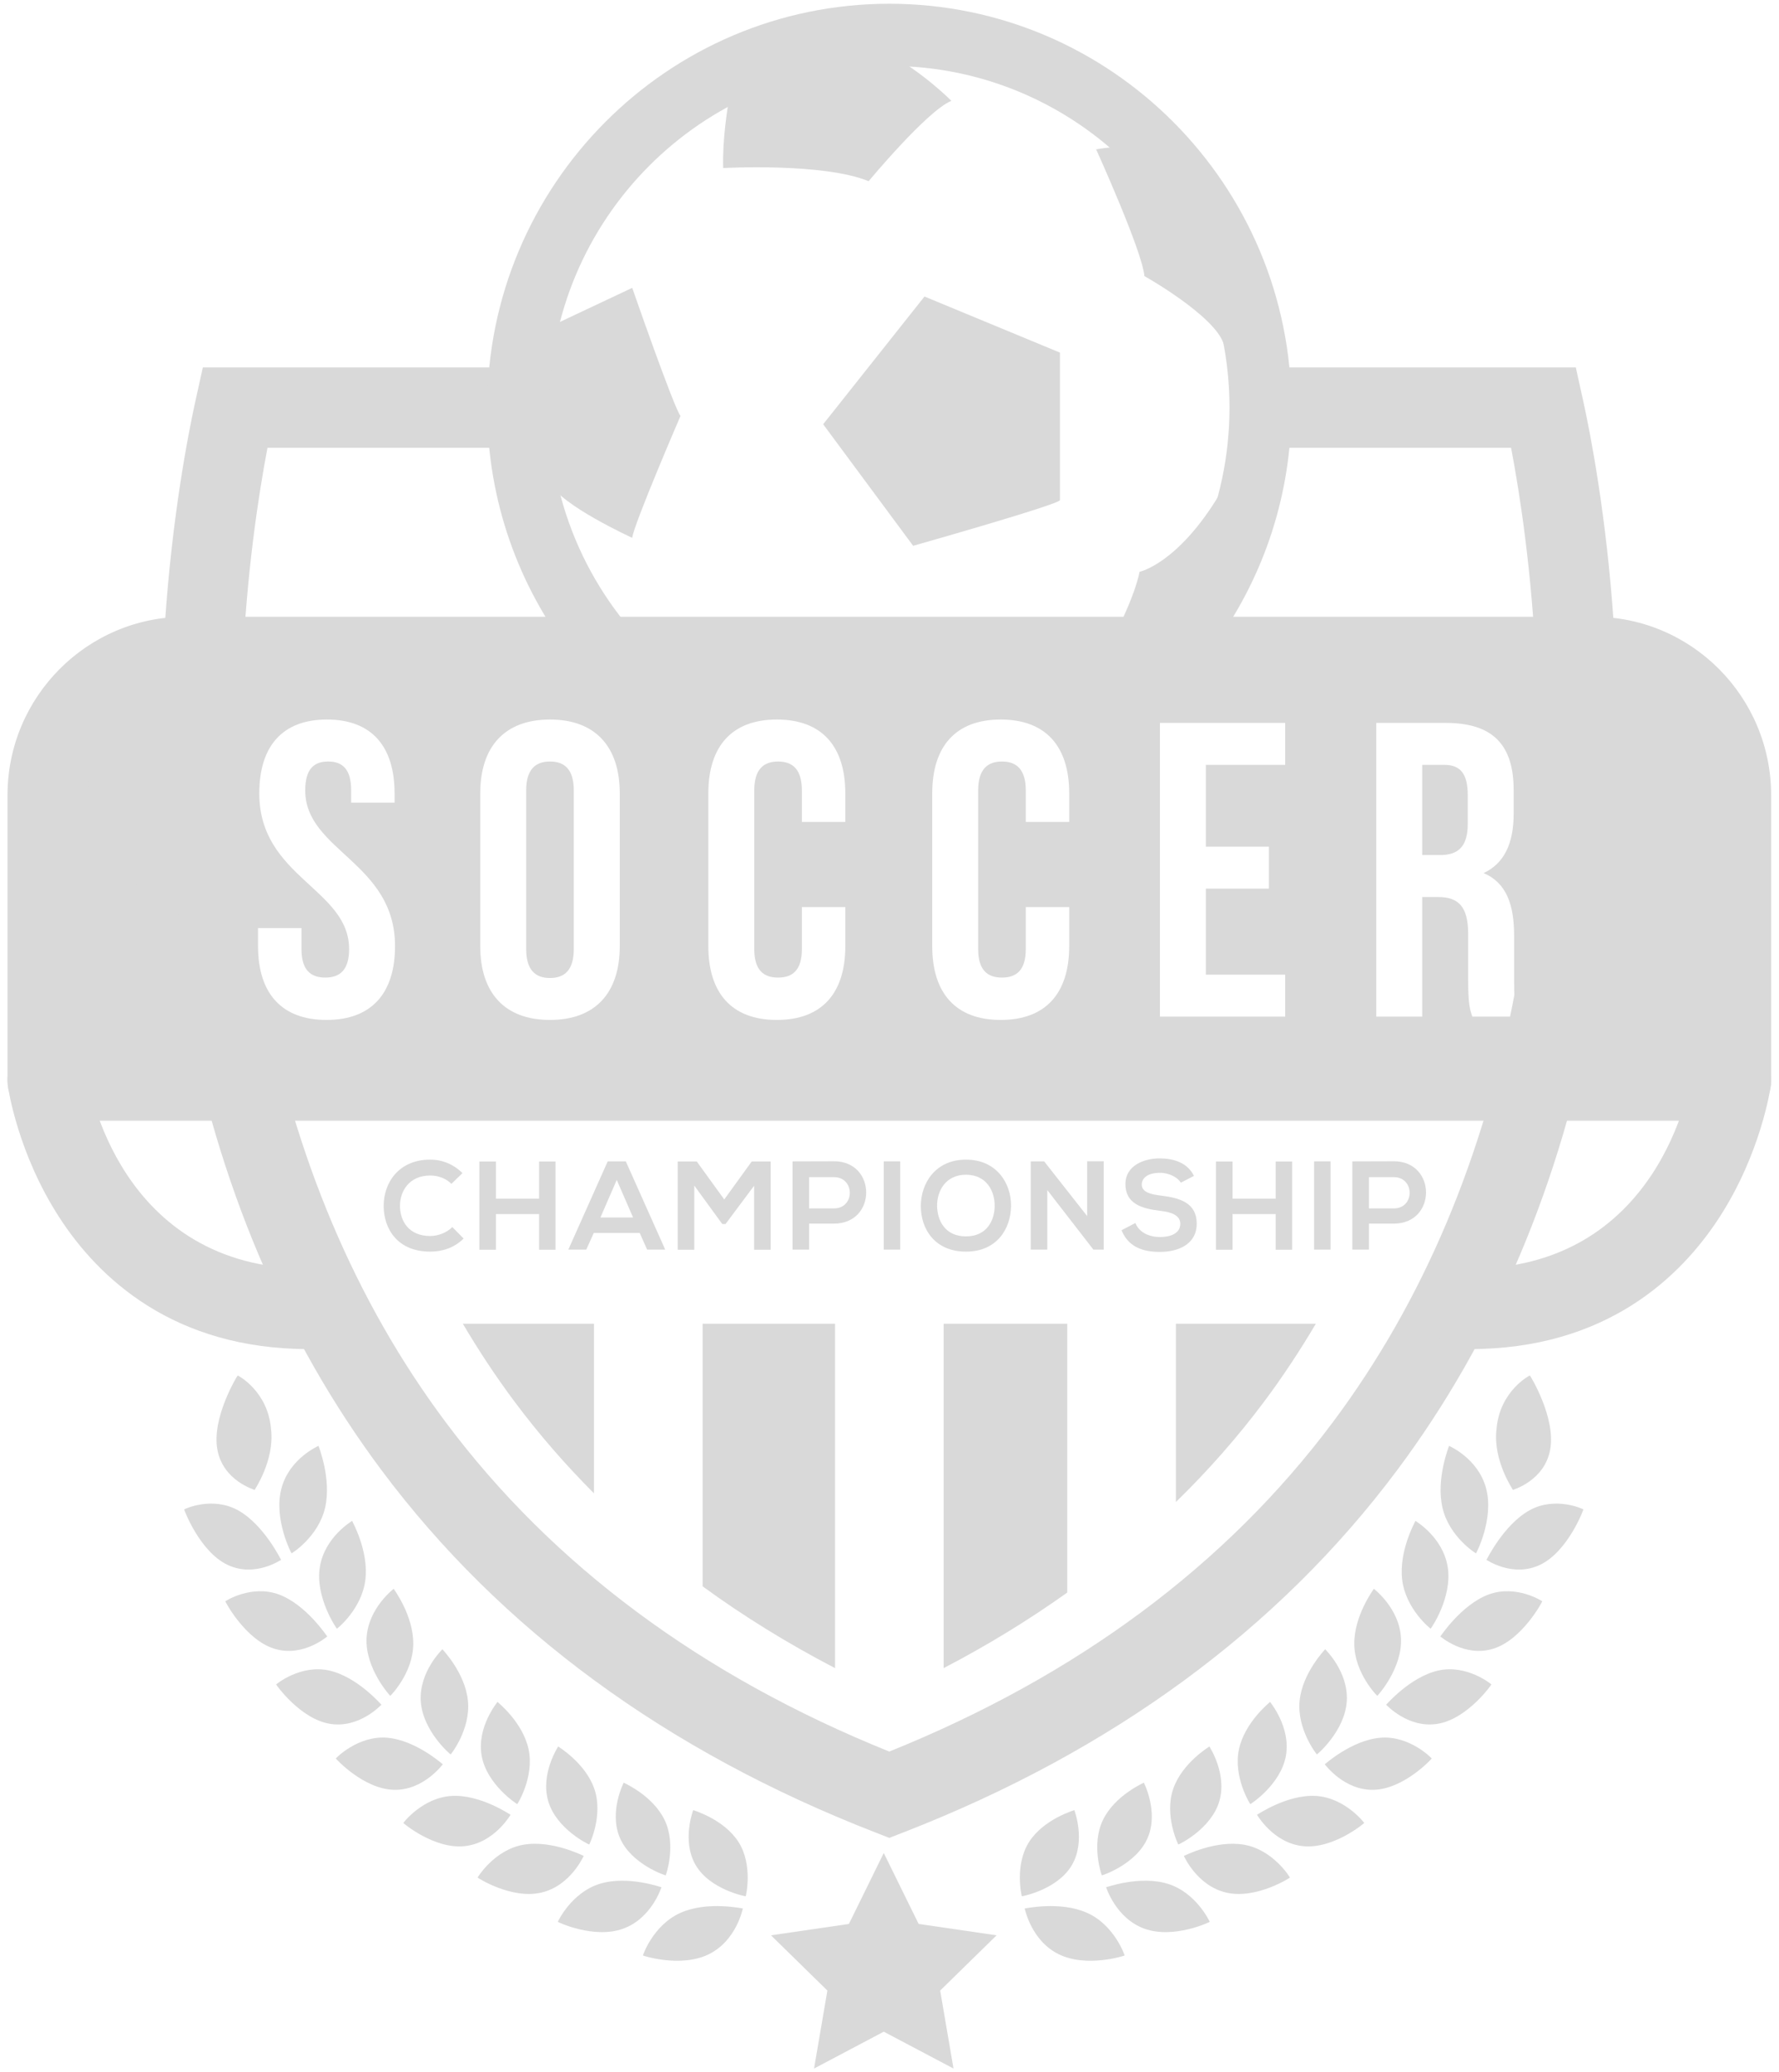 <svg width="158" height="184" viewBox="0 0 158 184" fill="none" xmlns="http://www.w3.org/2000/svg">
<g id="Frame" clip-path="url(#clip0_142_336)">
<g id="XMLID_1_">
<path id="XMLID_128_" d="M78.49 164.529L81.589 170.829L88.51 171.839L83.5 176.745L84.684 183.667L78.49 180.396L72.299 183.667L73.484 176.745L68.474 171.839L75.395 170.829L78.49 164.529Z" fill="#D9D9D9"/>
<g id="XMLID_71_">
<g id="XMLID_100_">
<g id="XMLID_102_">
<g id="XMLID_103_">
<g id="XMLID_125_">
<path id="XMLID_127_" d="M21.157 134.11C18.834 132.816 16.358 134.002 16.358 134.024C16.333 134.024 17.729 137.762 20.194 138.937C22.634 140.112 24.971 138.484 24.968 138.502C24.95 138.498 23.458 135.4 21.157 134.11Z" fill="#D9D9D9"/>
<path id="XMLID_126_" d="M25 132.141C25.723 129.463 28.299 128.385 28.288 128.378C28.281 128.403 29.469 131.303 28.872 133.877C28.267 136.475 25.905 137.93 25.895 137.923C25.887 137.948 24.266 134.847 25 132.141Z" fill="#D9D9D9"/>
</g>
<g id="XMLID_122_">
<path id="XMLID_124_" d="M24.796 141.585C22.345 140.665 20.012 142.164 20.012 142.182C19.986 142.186 21.779 145.593 24.363 146.39C26.918 147.188 29.065 145.287 29.069 145.305C29.044 145.305 27.226 142.505 24.796 141.585Z" fill="#D9D9D9"/>
<path id="XMLID_123_" d="M28.407 139.142C28.836 136.453 31.284 135.048 31.273 135.041C31.269 135.066 32.765 137.693 32.45 140.274C32.132 142.879 29.938 144.619 29.924 144.612C29.917 144.64 27.974 141.855 28.407 139.142Z" fill="#D9D9D9"/>
</g>
<g id="XMLID_119_">
<path id="XMLID_121_" d="M29.226 148.324C26.689 147.767 24.527 149.546 24.527 149.564C24.503 149.568 26.657 152.633 29.312 153.061C31.942 153.492 33.874 151.347 33.878 151.365C33.86 151.368 31.745 148.881 29.226 148.324Z" fill="#D9D9D9"/>
<path id="XMLID_120_" d="M32.557 145.449C32.694 142.775 34.977 141.075 34.966 141.068C34.962 141.09 36.737 143.44 36.705 145.999C36.669 148.583 34.676 150.578 34.662 150.574C34.658 150.599 32.418 148.148 32.557 145.449Z" fill="#D9D9D9"/>
</g>
<g id="XMLID_116_">
<path id="XMLID_118_" d="M34.368 154.294C31.781 154.089 29.824 156.119 29.827 156.137C29.806 156.144 32.278 158.847 34.969 158.919C37.635 158.994 39.324 156.637 39.328 156.655C39.313 156.658 36.937 154.502 34.368 154.294Z" fill="#D9D9D9"/>
<path id="XMLID_117_" d="M37.37 151.037C37.217 148.407 39.303 146.441 39.292 146.437C39.292 146.459 41.314 148.515 41.561 151.027C41.808 153.56 40.04 155.781 40.026 155.778C40.022 155.803 37.524 153.697 37.37 151.037Z" fill="#D9D9D9"/>
</g>
<g id="XMLID_113_">
<path id="XMLID_115_" d="M40.144 159.462C37.542 159.598 35.817 161.848 35.821 161.862C35.8 161.87 38.562 164.202 41.249 163.922C43.915 163.652 45.34 161.122 45.347 161.136C45.329 161.147 42.72 159.332 40.144 159.462Z" fill="#D9D9D9"/>
<path id="XMLID_114_" d="M42.774 155.879C42.334 153.32 44.198 151.117 44.184 151.113C44.184 151.135 46.424 152.885 46.946 155.322C47.472 157.78 45.955 160.188 45.941 160.188C45.941 160.213 43.221 158.463 42.774 155.879Z" fill="#D9D9D9"/>
</g>
<g id="XMLID_110_">
<path id="XMLID_112_" d="M46.463 163.8C43.887 164.267 42.412 166.7 42.42 166.711C42.398 166.721 45.411 168.659 48.063 168.048C50.693 167.447 51.834 164.777 51.842 164.788C51.827 164.799 49.022 163.34 46.463 163.8Z" fill="#D9D9D9"/>
<path id="XMLID_111_" d="M48.693 159.936C47.97 157.474 49.587 155.074 49.573 155.07C49.576 155.092 52.003 156.525 52.793 158.858C53.591 161.212 52.346 163.774 52.332 163.774C52.335 163.803 49.422 162.423 48.693 159.936Z" fill="#D9D9D9"/>
</g>
<g id="XMLID_107_">
<path id="XMLID_109_" d="M53.259 167.268C50.736 168.051 49.537 170.632 49.544 170.642C49.523 170.657 52.747 172.188 55.334 171.253C57.896 170.333 58.741 167.559 58.748 167.57C58.73 167.584 55.76 166.495 53.259 167.268Z" fill="#D9D9D9"/>
<path id="XMLID_108_" d="M55.055 163.185C54.057 160.852 55.406 158.283 55.391 158.283C55.398 158.301 57.982 159.411 59.034 161.614C60.093 163.835 59.138 166.517 59.124 166.517C59.127 166.538 56.06 165.543 55.055 163.185Z" fill="#D9D9D9"/>
</g>
<g id="XMLID_104_">
<path id="XMLID_106_" d="M60.441 169.841C58.004 170.926 57.091 173.618 57.102 173.629C57.084 173.643 60.48 174.754 62.97 173.51C65.436 172.285 65.966 169.446 65.976 169.456C65.958 169.471 62.859 168.766 60.441 169.841Z" fill="#D9D9D9"/>
<path id="XMLID_105_" d="M61.779 165.593C60.519 163.419 61.578 160.719 61.564 160.719C61.571 160.737 64.284 161.51 65.586 163.548C66.9 165.604 66.245 168.364 66.23 168.371C66.237 168.393 63.049 167.789 61.779 165.593Z" fill="#D9D9D9"/>
</g>
</g>
</g>
<path id="XMLID_101_" d="M24.073 126.904C23.797 123.501 21.125 122.121 21.11 122.132C21.096 122.114 18.791 125.855 19.303 128.69C19.8 131.504 22.631 132.277 22.617 132.292C22.602 132.277 24.402 129.682 24.073 126.904Z" fill="#D9D9D9"/>
</g>
<g id="XMLID_72_">
<g id="XMLID_74_">
<g id="XMLID_75_">
<g id="XMLID_97_">
<path id="XMLID_99_" d="M135.827 134.11C138.149 132.816 140.626 134.002 140.626 134.024C140.651 134.024 139.255 137.762 136.789 138.937C134.349 140.112 132.012 138.484 132.016 138.502C132.034 138.498 133.526 135.4 135.827 134.11Z" fill="#D9D9D9"/>
<path id="XMLID_98_" d="M131.984 132.141C131.261 129.463 128.684 128.385 128.695 128.378C128.702 128.403 127.514 131.303 128.112 133.877C128.717 136.475 131.078 137.93 131.089 137.923C131.096 137.948 132.717 134.847 131.984 132.141Z" fill="#D9D9D9"/>
</g>
<g id="XMLID_94_">
<path id="XMLID_96_" d="M132.188 141.585C134.639 140.665 136.972 142.164 136.972 142.182C136.997 142.186 135.204 145.593 132.624 146.39C130.069 147.188 127.922 145.287 127.919 145.305C127.936 145.305 129.758 142.505 132.188 141.585Z" fill="#D9D9D9"/>
<path id="XMLID_95_" d="M128.577 139.142C128.148 136.453 125.7 135.048 125.711 135.041C125.714 135.066 124.218 137.693 124.533 140.274C124.852 142.879 127.045 144.619 127.06 144.612C127.067 144.64 129.01 141.855 128.577 139.142Z" fill="#D9D9D9"/>
</g>
<g id="XMLID_91_">
<path id="XMLID_93_" d="M127.758 148.324C130.295 147.767 132.456 149.546 132.456 149.564C132.481 149.568 130.327 152.633 127.672 153.061C125.042 153.492 123.109 151.347 123.106 151.365C123.124 151.368 125.238 148.881 127.758 148.324Z" fill="#D9D9D9"/>
<path id="XMLID_92_" d="M124.426 145.449C124.29 142.775 122.007 141.075 122.018 141.068C122.021 141.09 120.246 143.44 120.279 145.999C120.314 148.583 122.308 150.578 122.322 150.574C122.326 150.599 124.566 148.148 124.426 145.449Z" fill="#D9D9D9"/>
</g>
<g id="XMLID_88_">
<path id="XMLID_90_" d="M122.615 154.294C125.203 154.089 127.16 156.119 127.156 156.137C127.178 156.144 124.705 158.847 122.014 158.919C119.348 158.994 117.659 156.637 117.656 156.655C117.67 156.658 120.046 154.502 122.615 154.294Z" fill="#D9D9D9"/>
<path id="XMLID_89_" d="M119.613 151.037C119.767 148.407 117.681 146.441 117.691 146.437C117.691 146.459 115.67 148.515 115.423 151.027C115.176 153.56 116.944 155.781 116.958 155.778C116.962 155.803 119.459 153.697 119.613 151.037Z" fill="#D9D9D9"/>
</g>
<g id="XMLID_85_">
<path id="XMLID_87_" d="M116.84 159.462C119.441 159.598 121.166 161.848 121.163 161.862C121.184 161.87 118.421 164.202 115.734 163.922C113.068 163.652 111.644 161.122 111.637 161.136C111.655 161.147 114.263 159.332 116.84 159.462Z" fill="#D9D9D9"/>
<path id="XMLID_86_" d="M114.21 155.879C114.65 153.32 112.785 151.117 112.8 151.113C112.8 151.135 110.56 152.885 110.037 155.322C109.511 157.78 111.028 160.188 111.043 160.188C111.043 160.213 113.762 158.463 114.21 155.879Z" fill="#D9D9D9"/>
</g>
<g id="XMLID_82_">
<path id="XMLID_84_" d="M110.52 163.8C113.097 164.267 114.571 166.7 114.564 166.711C114.585 166.721 111.572 168.659 108.921 168.048C106.291 167.447 105.149 164.777 105.142 164.788C105.156 164.799 107.962 163.34 110.52 163.8Z" fill="#D9D9D9"/>
<path id="XMLID_83_" d="M108.291 159.936C109.014 157.474 107.396 155.074 107.411 155.07C107.407 155.092 104.981 156.525 104.19 158.858C103.392 161.212 104.637 163.774 104.652 163.774C104.648 163.803 107.561 162.423 108.291 159.936Z" fill="#D9D9D9"/>
</g>
<g id="XMLID_79_">
<path id="XMLID_81_" d="M103.725 167.268C106.248 168.051 107.446 170.632 107.439 170.642C107.461 170.657 104.237 172.188 101.649 171.253C99.087 170.333 98.243 167.559 98.236 167.57C98.254 167.584 101.224 166.495 103.725 167.268Z" fill="#D9D9D9"/>
<path id="XMLID_80_" d="M101.929 163.185C102.927 160.852 101.578 158.283 101.592 158.283C101.585 158.301 99.001 159.411 97.949 161.614C96.89 163.835 97.846 166.517 97.86 166.517C97.856 166.538 100.923 165.543 101.929 163.185Z" fill="#D9D9D9"/>
</g>
<g id="XMLID_76_">
<path id="XMLID_78_" d="M96.543 169.841C98.98 170.926 99.892 173.618 99.882 173.629C99.9 173.643 96.504 174.754 94.013 173.51C91.548 172.285 91.018 169.446 91.007 169.456C91.025 169.471 94.124 168.766 96.543 169.841Z" fill="#D9D9D9"/>
<path id="XMLID_77_" d="M95.205 165.593C96.464 163.419 95.405 160.719 95.419 160.719C95.412 160.737 92.7 161.51 91.397 163.548C90.084 165.604 90.739 168.364 90.753 168.371C90.746 168.393 93.934 167.789 95.205 165.593Z" fill="#D9D9D9"/>
</g>
</g>
</g>
<path id="XMLID_73_" d="M132.91 126.904C133.186 123.501 135.859 122.121 135.873 122.132C135.888 122.114 138.192 125.855 137.681 128.69C137.183 131.504 134.353 132.277 134.367 132.292C134.381 132.277 132.578 129.682 132.91 126.904Z" fill="#D9D9D9"/>
</g>
</g>
<g id="XMLID_25_">
<g id="Group">
<path id="Vector" d="M41.178 109.97C40.376 110.764 39.339 111.134 38.211 111.134C35.313 111.134 34.089 109.129 34.075 107.095C34.064 105.046 35.392 102.965 38.211 102.965C39.271 102.965 40.273 103.368 41.074 104.162L40.094 105.114C39.582 104.611 38.891 104.374 38.211 104.374C36.329 104.374 35.513 105.783 35.524 107.095C35.535 108.392 36.283 109.747 38.211 109.747C38.891 109.747 39.661 109.467 40.172 108.953L41.178 109.97Z" fill="#D9D9D9"/>
<path id="Vector_2" d="M47.877 110.965V107.799H44.044V110.965H42.574V103.13H44.044V106.433H47.877V103.13H49.337V110.965H47.877Z" fill="#D9D9D9"/>
<path id="Vector_3" d="M56.816 109.477H52.736L52.067 110.955H50.475L53.974 103.12H55.581L59.081 110.955H57.474L56.816 109.477ZM54.776 104.766L53.327 108.101H56.225L54.776 104.766Z" fill="#D9D9D9"/>
<path id="Vector_4" d="M66.978 105.28L64.438 108.683H64.148L61.661 105.269V110.965H60.19V103.13H61.883L64.323 106.502L66.763 103.13H68.445V110.965H66.975V105.28H66.978Z" fill="#D9D9D9"/>
<path id="Vector_5" d="M74.067 108.647H71.859V110.954H70.388V103.12C71.616 103.12 72.84 103.109 74.067 103.109C77.878 103.109 77.889 108.647 74.067 108.647ZM71.859 107.296H74.067C75.949 107.296 75.939 104.521 74.067 104.521H71.859V107.296Z" fill="#D9D9D9"/>
<path id="Vector_6" d="M78.49 110.955V103.12H79.95V110.955H78.49Z" fill="#D9D9D9"/>
<path id="Vector_7" d="M89.794 107.08C89.773 109.107 88.535 111.134 85.793 111.134C83.052 111.134 81.782 109.154 81.782 107.095C81.782 105.035 83.099 102.965 85.793 102.965C88.477 102.962 89.816 105.032 89.794 107.08ZM83.228 107.116C83.26 108.403 83.951 109.779 85.79 109.779C87.629 109.779 88.32 108.392 88.341 107.105C88.363 105.783 87.629 104.306 85.79 104.306C83.954 104.306 83.196 105.794 83.228 107.116Z" fill="#D9D9D9"/>
<path id="Vector_8" d="M96.557 103.109H98.028V110.954H97.116V110.965L93.015 105.671V110.954H91.544V103.12H92.736L96.557 107.979V103.109Z" fill="#D9D9D9"/>
<path id="Vector_9" d="M104.874 105.01C104.605 104.561 103.872 104.137 103.024 104.137C101.932 104.137 101.406 104.597 101.406 105.179C101.406 105.862 102.208 106.052 103.145 106.164C104.773 106.365 106.287 106.789 106.287 108.662C106.287 110.408 104.748 111.159 103.009 111.159C101.417 111.159 100.189 110.667 99.61 109.233L100.837 108.593C101.184 109.456 102.086 109.837 103.034 109.837C103.961 109.837 104.827 109.513 104.827 108.662C104.827 107.921 104.058 107.619 103.02 107.508C101.428 107.317 99.953 106.893 99.953 105.136C99.953 103.522 101.535 102.865 102.973 102.854C104.19 102.854 105.446 103.202 106.04 104.41L104.874 105.01Z" fill="#D9D9D9"/>
<path id="Vector_10" d="M113.297 110.965V107.799H109.465V110.965H107.994V103.13H109.465V106.433H113.297V103.13H114.757V110.965H113.297Z" fill="#D9D9D9"/>
<path id="Vector_11" d="M116.711 110.955V103.12H118.171V110.955H116.711Z" fill="#D9D9D9"/>
<path id="Vector_12" d="M123.786 108.647H121.578V110.954H120.107V103.12C121.334 103.12 122.558 103.109 123.786 103.109C127.6 103.109 127.611 108.647 123.786 108.647ZM121.581 107.296H123.789C125.671 107.296 125.661 104.521 123.789 104.521H121.581V107.296Z" fill="#D9D9D9"/>
</g>
</g>
<path id="Vector_13" d="M140.572 35.421L139.953 32.625H112.728C112.893 35.008 112.871 37.401 112.542 39.762H134.206C135.795 48.115 138.418 67.17 134.571 87.95C131.851 102.634 126.409 115.526 118.389 126.261C108.899 138.969 95.645 148.809 78.98 155.523C62.316 148.809 49.061 138.973 39.571 126.261C31.552 115.526 26.109 102.634 23.39 87.95C19.543 67.166 22.166 48.115 23.755 39.762H45.79C45.408 38.673 45.107 37.556 44.989 36.398C44.856 35.105 45.01 33.825 45.44 32.625H18.015L17.396 35.421C15.997 41.742 11.792 64.316 16.408 89.258C19.328 105.035 25.211 118.926 33.889 130.548C44.431 144.665 59.17 155.48 77.699 162.689L78.984 163.188L80.268 162.689C98.794 155.48 113.533 144.665 124.079 130.548C132.76 118.926 138.64 105.035 141.56 89.258C146.176 64.32 141.971 41.746 140.572 35.421Z" fill="#D9D9D9"/>
<g id="XMLID_14_">
<path id="XMLID_23_" d="M73.108 37.671L81.099 48.463C81.099 48.463 94.138 44.772 94.138 44.406C94.138 44.035 94.138 31.309 94.138 31.309L82.108 26.328L73.108 37.671Z" fill="#D9D9D9"/>
<path id="XMLID_21_" d="M56.15 47.755C56.272 46.587 60.437 36.934 60.437 36.934C59.825 36.136 56.15 25.559 56.15 25.559L48.349 29.236C47.848 31.475 47.58 33.803 47.58 36.197C47.58 38.49 47.827 40.722 48.288 42.875L48.868 42.9C49.795 44.855 56.15 47.755 56.15 47.755Z" fill="#D9D9D9"/>
<path id="XMLID_19_" d="M64.23 14.921C64.23 14.921 73.108 14.429 77.148 16.089C77.148 16.089 82.351 9.818 84.495 8.955C84.495 8.955 82.176 6.572 78.766 4.653C73.774 4.689 69.057 5.893 64.878 8.006C64.577 9.67 64.148 12.524 64.23 14.921Z" fill="#D9D9D9"/>
<path id="XMLID_17_" d="M97.352 13.261C97.352 13.261 101.453 22.299 101.639 24.513C101.639 24.513 107.883 28.017 108.681 30.54C108.681 30.54 109.136 29.724 109.422 28.377C107.905 22.407 104.695 17.124 100.336 13.063C99.542 13.013 98.565 13.056 97.352 13.261Z" fill="#D9D9D9"/>
<path id="Vector_14" d="M99.699 58.296C100.336 58.239 100.97 58.163 101.603 58.073C105.146 54.379 107.804 49.825 109.225 44.747C108.724 44.136 108.373 43.791 108.373 43.791C104.637 50.062 101.209 50.77 101.209 50.77C100.769 52.959 99.202 56.1 97.924 58.429C98.515 58.39 99.109 58.346 99.699 58.296Z" fill="#D9D9D9"/>
<g id="XMLID_15_">
<g id="Group_2">
<path id="Vector_15" d="M54.196 58.465C55.688 58.569 57.184 58.63 58.684 58.652C52.597 53.096 48.771 45.089 48.771 36.197C48.771 19.464 62.326 5.854 78.984 5.854C95.645 5.854 109.196 19.467 109.196 36.197C109.196 44.905 105.521 52.758 99.653 58.3C99.667 58.3 99.681 58.296 99.696 58.296C102.515 58.045 105.299 57.416 108.098 56.941C112.249 51.083 114.693 43.92 114.693 36.197C114.693 16.42 98.676 0.333 78.984 0.333C59.292 0.333 43.275 16.42 43.275 36.197C43.275 44.467 46.08 52.093 50.779 58.167C51.92 58.282 53.058 58.383 54.196 58.465Z" fill="#D9D9D9"/>
</g>
</g>
</g>
<g id="XMLID_12_">
<path id="Vector_16" d="M130.356 70.595V73.164C130.356 75.252 129.429 75.921 127.908 75.921H126.312V67.914H128.28C129.726 67.914 130.356 68.733 130.356 70.595Z" fill="#D9D9D9"/>
<path id="Vector_17" d="M48.846 67.615C47.551 67.615 46.732 68.323 46.732 70.185V84.269C46.732 86.131 47.551 86.839 48.846 86.839C50.145 86.839 50.961 86.131 50.961 84.269V70.185C50.961 68.323 50.145 67.615 48.846 67.615ZM48.846 67.615C47.551 67.615 46.732 68.323 46.732 70.185V84.269C46.732 86.131 47.551 86.839 48.846 86.839C50.145 86.839 50.961 86.131 50.961 84.269V70.185C50.961 68.323 50.145 67.615 48.846 67.615ZM141.527 58.332H16.444C9.695 58.332 4.22 63.827 4.22 70.605V95.943H153.748V70.605C153.748 63.827 148.276 58.332 141.527 58.332ZM127.722 79.648H126.312V90.268H122.233V64.187H128.391C132.621 64.187 134.435 66.16 134.435 70.185V72.234C134.435 74.918 133.583 76.668 131.765 77.524C133.805 78.383 134.474 80.356 134.474 83.076V87.098C134.474 88.367 134.51 89.297 134.918 90.268H130.763C130.542 89.596 130.395 89.186 130.395 87.062V82.965C130.395 80.543 129.579 79.648 127.722 79.648ZM112.696 75.177V78.904H107.096V86.541H114.142V90.268H103.016V64.187H114.142V67.914H107.096V75.177H112.696ZM88.989 67.615C87.694 67.615 86.874 68.323 86.874 70.185V84.269C86.874 86.131 87.694 86.8 88.989 86.8C90.288 86.8 91.104 86.131 91.104 84.269V80.543H94.961V84.007C94.961 88.18 92.886 90.562 88.878 90.562C84.874 90.562 82.795 88.18 82.795 84.007V70.447C82.795 66.271 84.874 63.888 88.878 63.888C92.886 63.888 94.961 66.271 94.961 70.447V72.981H91.104V70.185C91.104 68.323 90.288 67.615 88.989 67.615ZM69.104 67.615C67.805 67.615 66.989 68.323 66.989 70.185V84.269C66.989 86.131 67.805 86.8 69.104 86.8C70.403 86.8 71.219 86.131 71.219 84.269V80.543H75.076V84.007C75.076 88.18 73.001 90.562 68.993 90.562C64.989 90.562 62.91 88.18 62.91 84.007V70.447C62.91 66.271 64.989 63.888 68.993 63.888C73.001 63.888 75.076 66.271 75.076 70.447V72.981H71.219V70.185C71.219 68.323 70.403 67.615 69.104 67.615ZM55.044 70.447V84.007C55.044 88.18 52.854 90.562 48.846 90.562C44.842 90.562 42.652 88.18 42.652 84.007V70.447C42.652 66.271 44.842 63.888 48.846 63.888C52.854 63.888 55.044 66.271 55.044 70.447ZM22.917 82.404H26.775V84.269C26.775 86.131 27.591 86.8 28.89 86.8C30.185 86.8 31.005 86.131 31.005 84.269C31.005 78.904 23.028 77.897 23.028 70.447C23.028 66.271 25.068 63.888 29.036 63.888C33.005 63.888 35.044 66.271 35.044 70.447V71.267H31.187V70.185C31.187 68.323 30.446 67.615 29.147 67.615C27.848 67.615 27.108 68.323 27.108 70.185C27.108 75.551 35.084 76.557 35.084 84.007C35.084 88.18 33.005 90.562 29 90.562C24.993 90.562 22.917 88.18 22.917 84.007V82.404ZM46.732 70.185V84.269C46.732 86.131 47.551 86.839 48.846 86.839C50.145 86.839 50.961 86.131 50.961 84.269V70.185C50.961 68.323 50.145 67.615 48.846 67.615C47.551 67.615 46.732 68.323 46.732 70.185Z" fill="#D9D9D9"/>
<path id="XMLID_13_" d="M141.527 54.763H16.444C7.745 54.763 0.667 61.869 0.667 70.606V95.943C0.667 97.912 2.259 99.511 4.22 99.511H153.748C155.712 99.511 157.301 97.912 157.301 95.943V70.606C157.301 61.869 150.223 54.763 141.527 54.763ZM150.194 92.374H7.773V70.606C7.773 65.804 11.663 61.901 16.444 61.901H141.527C146.305 61.901 150.194 65.804 150.194 70.606V92.374Z" fill="#D9D9D9"/>
</g>
<g id="XMLID_10_">
<path id="XMLID_11_" d="M27.43 119.788C15.388 119.788 8.74 113.452 5.276 108.108C1.583 102.415 0.738 96.686 0.702 96.446C0.427 94.494 1.776 92.686 3.719 92.41C5.662 92.133 7.455 93.484 7.738 95.429C7.845 96.155 10.518 112.651 27.444 112.651C27.533 112.651 27.623 112.651 27.712 112.651C29.684 112.618 31.28 114.21 31.302 116.184C31.323 118.153 29.748 119.767 27.784 119.788C27.666 119.788 27.548 119.788 27.43 119.788Z" fill="#D9D9D9"/>
</g>
<path id="XMLID_9_" d="M130.538 119.788C130.42 119.788 130.302 119.788 130.184 119.788C128.223 119.767 126.648 118.153 126.666 116.184C126.688 114.214 128.305 112.618 130.255 112.651C147.45 112.816 150.123 96.137 150.23 95.425C150.52 93.481 152.323 92.133 154.259 92.417C156.195 92.701 157.541 94.498 157.265 96.446C157.229 96.686 156.385 102.415 152.696 108.108C149.228 113.452 142.579 119.788 130.538 119.788Z" fill="#D9D9D9"/>
<path id="XMLID_8_" d="M83.808 117.535V148.116C87.715 146.078 91.372 143.839 94.786 141.406V117.535H83.808Z" fill="#D9D9D9"/>
<path id="XMLID_7_" d="M41.106 117.535C42.527 119.939 44.055 122.254 45.705 124.46C47.844 127.325 50.199 130.038 52.754 132.597V117.535H41.106Z" fill="#D9D9D9"/>
<path id="XMLID_6_" d="M104.437 117.535V133.366C107.293 130.581 109.912 127.612 112.267 124.46C113.916 122.254 115.444 119.939 116.865 117.535H104.437Z" fill="#D9D9D9"/>
<path id="XMLID_5_" d="M62.401 117.535V140.852C66.034 143.505 69.959 145.927 74.164 148.116V117.535H62.401Z" fill="#D9D9D9"/>
<path id="XMLID_4_" d="M19.167 77.588C19.167 75.594 17.557 73.98 15.574 73.98C13.592 73.98 11.982 75.597 11.982 77.588C11.982 79.583 13.592 81.197 15.574 81.197C17.557 81.197 19.167 79.579 19.167 77.588Z" fill="#D9D9D9"/>
<path id="XMLID_3_" d="M145.578 77.588C145.578 75.594 143.968 73.98 141.985 73.98C139.999 73.98 138.393 75.597 138.393 77.588C138.393 79.583 140.003 81.197 141.985 81.197C143.971 81.197 145.578 79.579 145.578 77.588Z" fill="#D9D9D9"/>
</g>
</g>
<defs>
<clipPath id="clip0_142_336">
<rect width="156.634" height="183.333" fill="white" transform="translate(0.667 0.333)"/>
</clipPath>
</defs>
</svg>
